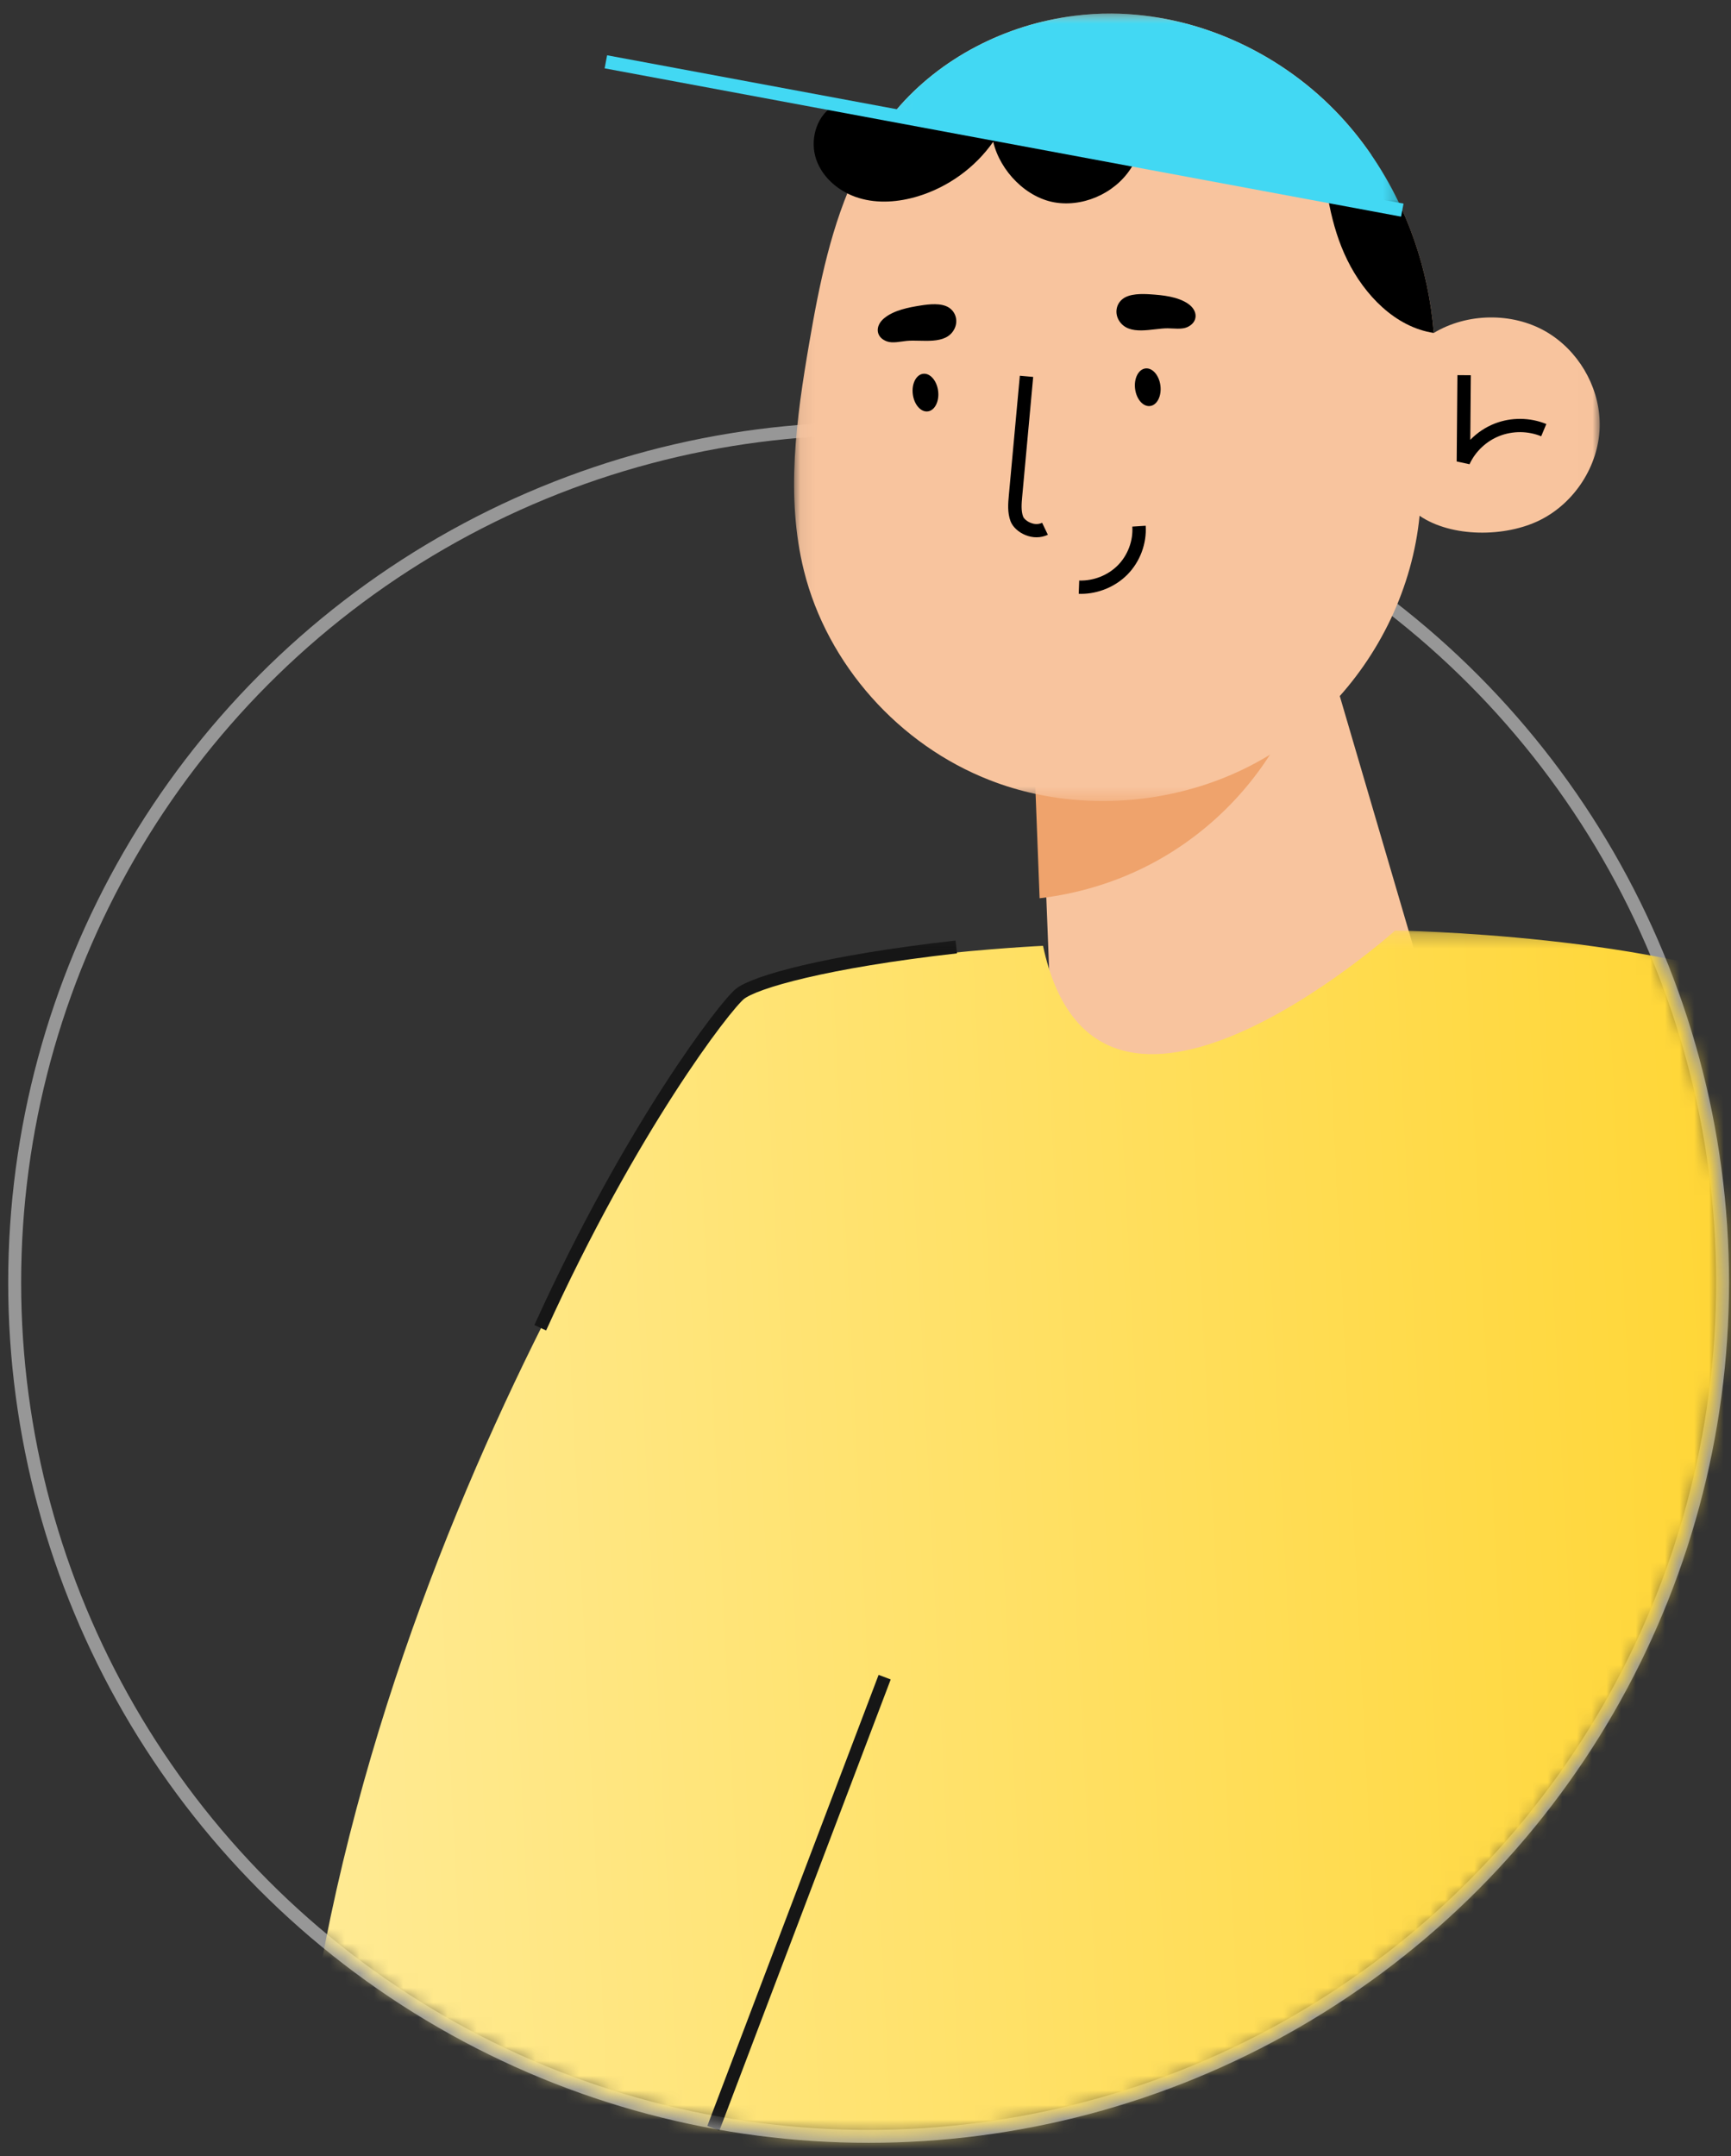<svg xmlns="http://www.w3.org/2000/svg" xmlns:xlink="http://www.w3.org/1999/xlink" width="118" height="147" viewBox="0 0 118 147">
    <rect x="0" y="0" width="118" height="147" fill="#333333" stroke="none"/>
    <defs>
        <path id="prefix__a" d="M58.212 159.642c32.15 0 58.212-26.062 58.212-58.212 0-10.259-2.654-19.898-7.312-28.268-5.682-10.21 7.03-32.845-3.438-49.988C97.827 10.326 67.59.757 58.212.757 24.849 12.882 0 69.28 0 101.43c0 32.15 26.062 58.212 58.212 58.212z"/>
        <path id="prefix__c" d="M0.071 0.81L54.991 0.81 54.991 54.497 0.071 54.497z"/>
        <path id="prefix__e" d="M0 0.254L131.713 0.254 131.713 87.774 0 87.774z"/>
        <path id="prefix__h" d="M0.031 0.81L34.814 0.81 34.814 14.213 0.031 14.213z"/>
        <linearGradient id="prefix__f" x1="-7.896%" x2="116.963%" y1="60.765%" y2="56.862%">
            <stop offset="0%" stop-color="#FFED9F"/>
            <stop offset="100%" stop-color="#FFCA00"/>
        </linearGradient>
    </defs>
    <g fill="none" fill-rule="evenodd" transform="translate(1 -14)">
        <circle cx="58.212" cy="101.43" r="58.212" stroke="#979797" stroke-width=".882"/>
        <g>
            <mask id="prefix__b" fill="#fff">
                <use xlink:href="#prefix__a"/>
            </mask>
            <g mask="url(#prefix__b)">
                <g>
                    <path fill="#F8C49E" d="M51.638 79.38L79.38 76.146 69.458 42.336 50.274 44.573 50.433 48.666 50.929 61.264z" transform="translate(19.404 14.112)"/>
                    <path fill="#EFA36C" d="M50.465 61.125c2.677-.314 5.296-1.118 7.674-2.38 3.943-2.094 7.2-5.438 9.164-9.417-5.573-.193-11.128-.592-16.697-.786-.206-.007-.414-.014-.625-.012l.484 12.595z" transform="translate(19.404 14.112)"/>
                    <g transform="translate(19.404 14.112) translate(33.657)">
                        <mask id="prefix__d" fill="#fff">
                            <use xlink:href="#prefix__c"/>
                        </mask>
                        <path fill="#F8C49E" d="M54.988 29.025c-.082 2.618-1.7 5.138-4.066 6.319-2.366 1.179-6.034 1.196-8.213-.295-.474 4.86-2.702 9.523-6.13 13.032-1.19 1.222-2.524 2.303-3.98 3.205-.03.02-.063.037-.09.054-4.707 2.882-10.573 3.838-15.972 2.673-1.059-.228-2.098-.536-3.11-.933C7.228 50.674 2.335 45.19.743 38.8c-1.26-5.067-.523-10.382.36-15.523.687-4.008 1.516-8.122 3.28-11.752.053-.111.11-.224.163-.333.617-1.23 1.352-2.397 2.221-3.48.082-.099.163-.2.247-.3 3.018-3.573 7.487-5.857 12.168-6.446.84-.109 1.69-.16 2.54-.155 5.694.038 11.273 2.566 15.227 6.619.911.934 1.737 1.948 2.471 3.022 2.456 3.573 3.91 7.822 4.256 12.135 2.26-1.365 5.338-1.42 7.63-.103.153.088.303.18.446.28 2.034 1.385 3.307 3.82 3.235 6.262" mask="url(#prefix__d)"/>
                    </g>
                    <path fill="#000" d="M79.771 31.537l-.875-.191.05-5.884.914.007-.036 4.405c.465-.481 1.034-.863 1.664-1.11 1.12-.438 2.405-.426 3.519.031l-.35.835c-.895-.368-1.928-.376-2.834-.025-.903.353-1.652 1.058-2.052 1.932M50.253 36.517c-.248 0-.5-.049-.747-.149-.484-.193-.876-.558-1.023-.947-.224-.596-.164-1.237-.117-1.75l.751-8.167.91.08-.75 8.167c-.04.446-.088.952.064 1.356.047.124.241.317.512.425.189.077.482.14.784-.004l.391.817c-.244.115-.506.172-.775.172M53.287 40.372c-.053 0-.104-.001-.156-.003l.034-.904c.969.032 1.958-.354 2.636-1.043.679-.69 1.046-1.674.983-2.634l.912-.058c.079 1.21-.384 2.452-1.24 3.323-.82.833-1.993 1.32-3.17 1.32M56.973 26.39c.087.708.543 1.236 1.02 1.178.477-.056.795-.675.709-1.384-.087-.708-.543-1.236-1.022-1.178-.477.058-.794.677-.707 1.385M41.82 26.757c.086.707.543 1.235 1.02 1.177.477-.056.794-.677.708-1.384-.086-.708-.543-1.236-1.021-1.18-.478.058-.795.678-.707 1.387M59.201 22.27c.412.004.959.09 1.336-.082.742-.34.738-1.12.05-1.592-.708-.488-1.74-.59-2.57-.643-.566-.036-1.407-.06-1.887.313-.461.356-.558.986-.248 1.484.678 1.082 2.28.512 3.32.52M41.401 23.128c-.408.04-.945.176-1.339.037-.77-.272-.837-1.048-.197-1.58.661-.55 1.68-.744 2.502-.872.56-.087 1.393-.186 1.908.14.492.316.645.934.382 1.457-.574 1.139-2.223.715-3.256.818" transform="translate(19.404 14.112)"/>
                    <g transform="translate(19.404 14.112) translate(0 63.069)">
                        <mask id="prefix__g" fill="#fff">
                            <use xlink:href="#prefix__e"/>
                        </mask>
                        <path fill="url(#prefix__f)" d="M131.713 81.6S112.459 9.46 102.646 4.982C92.833.503 74.702.254 74.702.254S54.366 18.508 50.697 1.296c0 0-14.733.701-20.772 3.437 0 0-25.535 34.232-29.925 76.186 17.293 2.02 30.282 3.053 38.968 3.098 20.583.106 51.499-.7 92.745-2.417z" mask="url(#prefix__g)"/>
                        <path stroke="#161616" stroke-width=".882" d="M28.224 81.91L39.902 51.156" mask="url(#prefix__g)"/>
                        <path stroke="#161616" stroke-width=".882" d="M44.784 1.375C35.84 2.385 31.047 3.77 30.037 4.576c-1.01.808-7.424 9.126-13.613 22.76" mask="url(#prefix__g)"/>
                    </g>
                    <path fill="#000" d="M77.333 22.586c-2.631-.398-4.725-2.595-5.89-4.965-1.168-2.367-1.509-5.039-1.756-7.662.7.567 1.75.527 2.655.521.245-.001.493-.014.737-.029 2.456 3.573 3.91 7.822 4.254 12.135M36.328 7.145c-1.124.764-1.53 2.332-1.093 3.61.437 1.277 1.602 2.236 2.905 2.631 1.303.396 2.726.28 4.03-.116 2.064-.628 3.904-1.96 5.132-3.718.468 2.003 2.29 3.89 4.352 4.16 2.06.269 4.234-.837 5.213-2.65" transform="translate(19.404 14.112)"/>
                    <g transform="translate(19.404 14.112) translate(40.375)">
                        <mask id="prefix__i" fill="#fff">
                            <use xlink:href="#prefix__h"/>
                        </mask>
                        <path fill="#42D8F3" d="M34.814 14.213L.031 7.736C.036 7.73.04 7.72.05 7.71c.082-.097.162-.198.247-.3C3.316 3.838 7.783 1.556 12.467.965c.84-.108 1.688-.159 2.537-.154 5.695.039 11.273 2.566 15.227 6.62 1.923 1.97 3.458 4.283 4.583 6.783" mask="url(#prefix__i)"/>
                    </g>
                    <path fill="#42D8F3" d="M75.105 14.657L20.812 4.547 20.982 3.657 75.273 13.769z" transform="translate(19.404 14.112)"/>
                </g>
            </g>
        </g>
    </g>
</svg>
